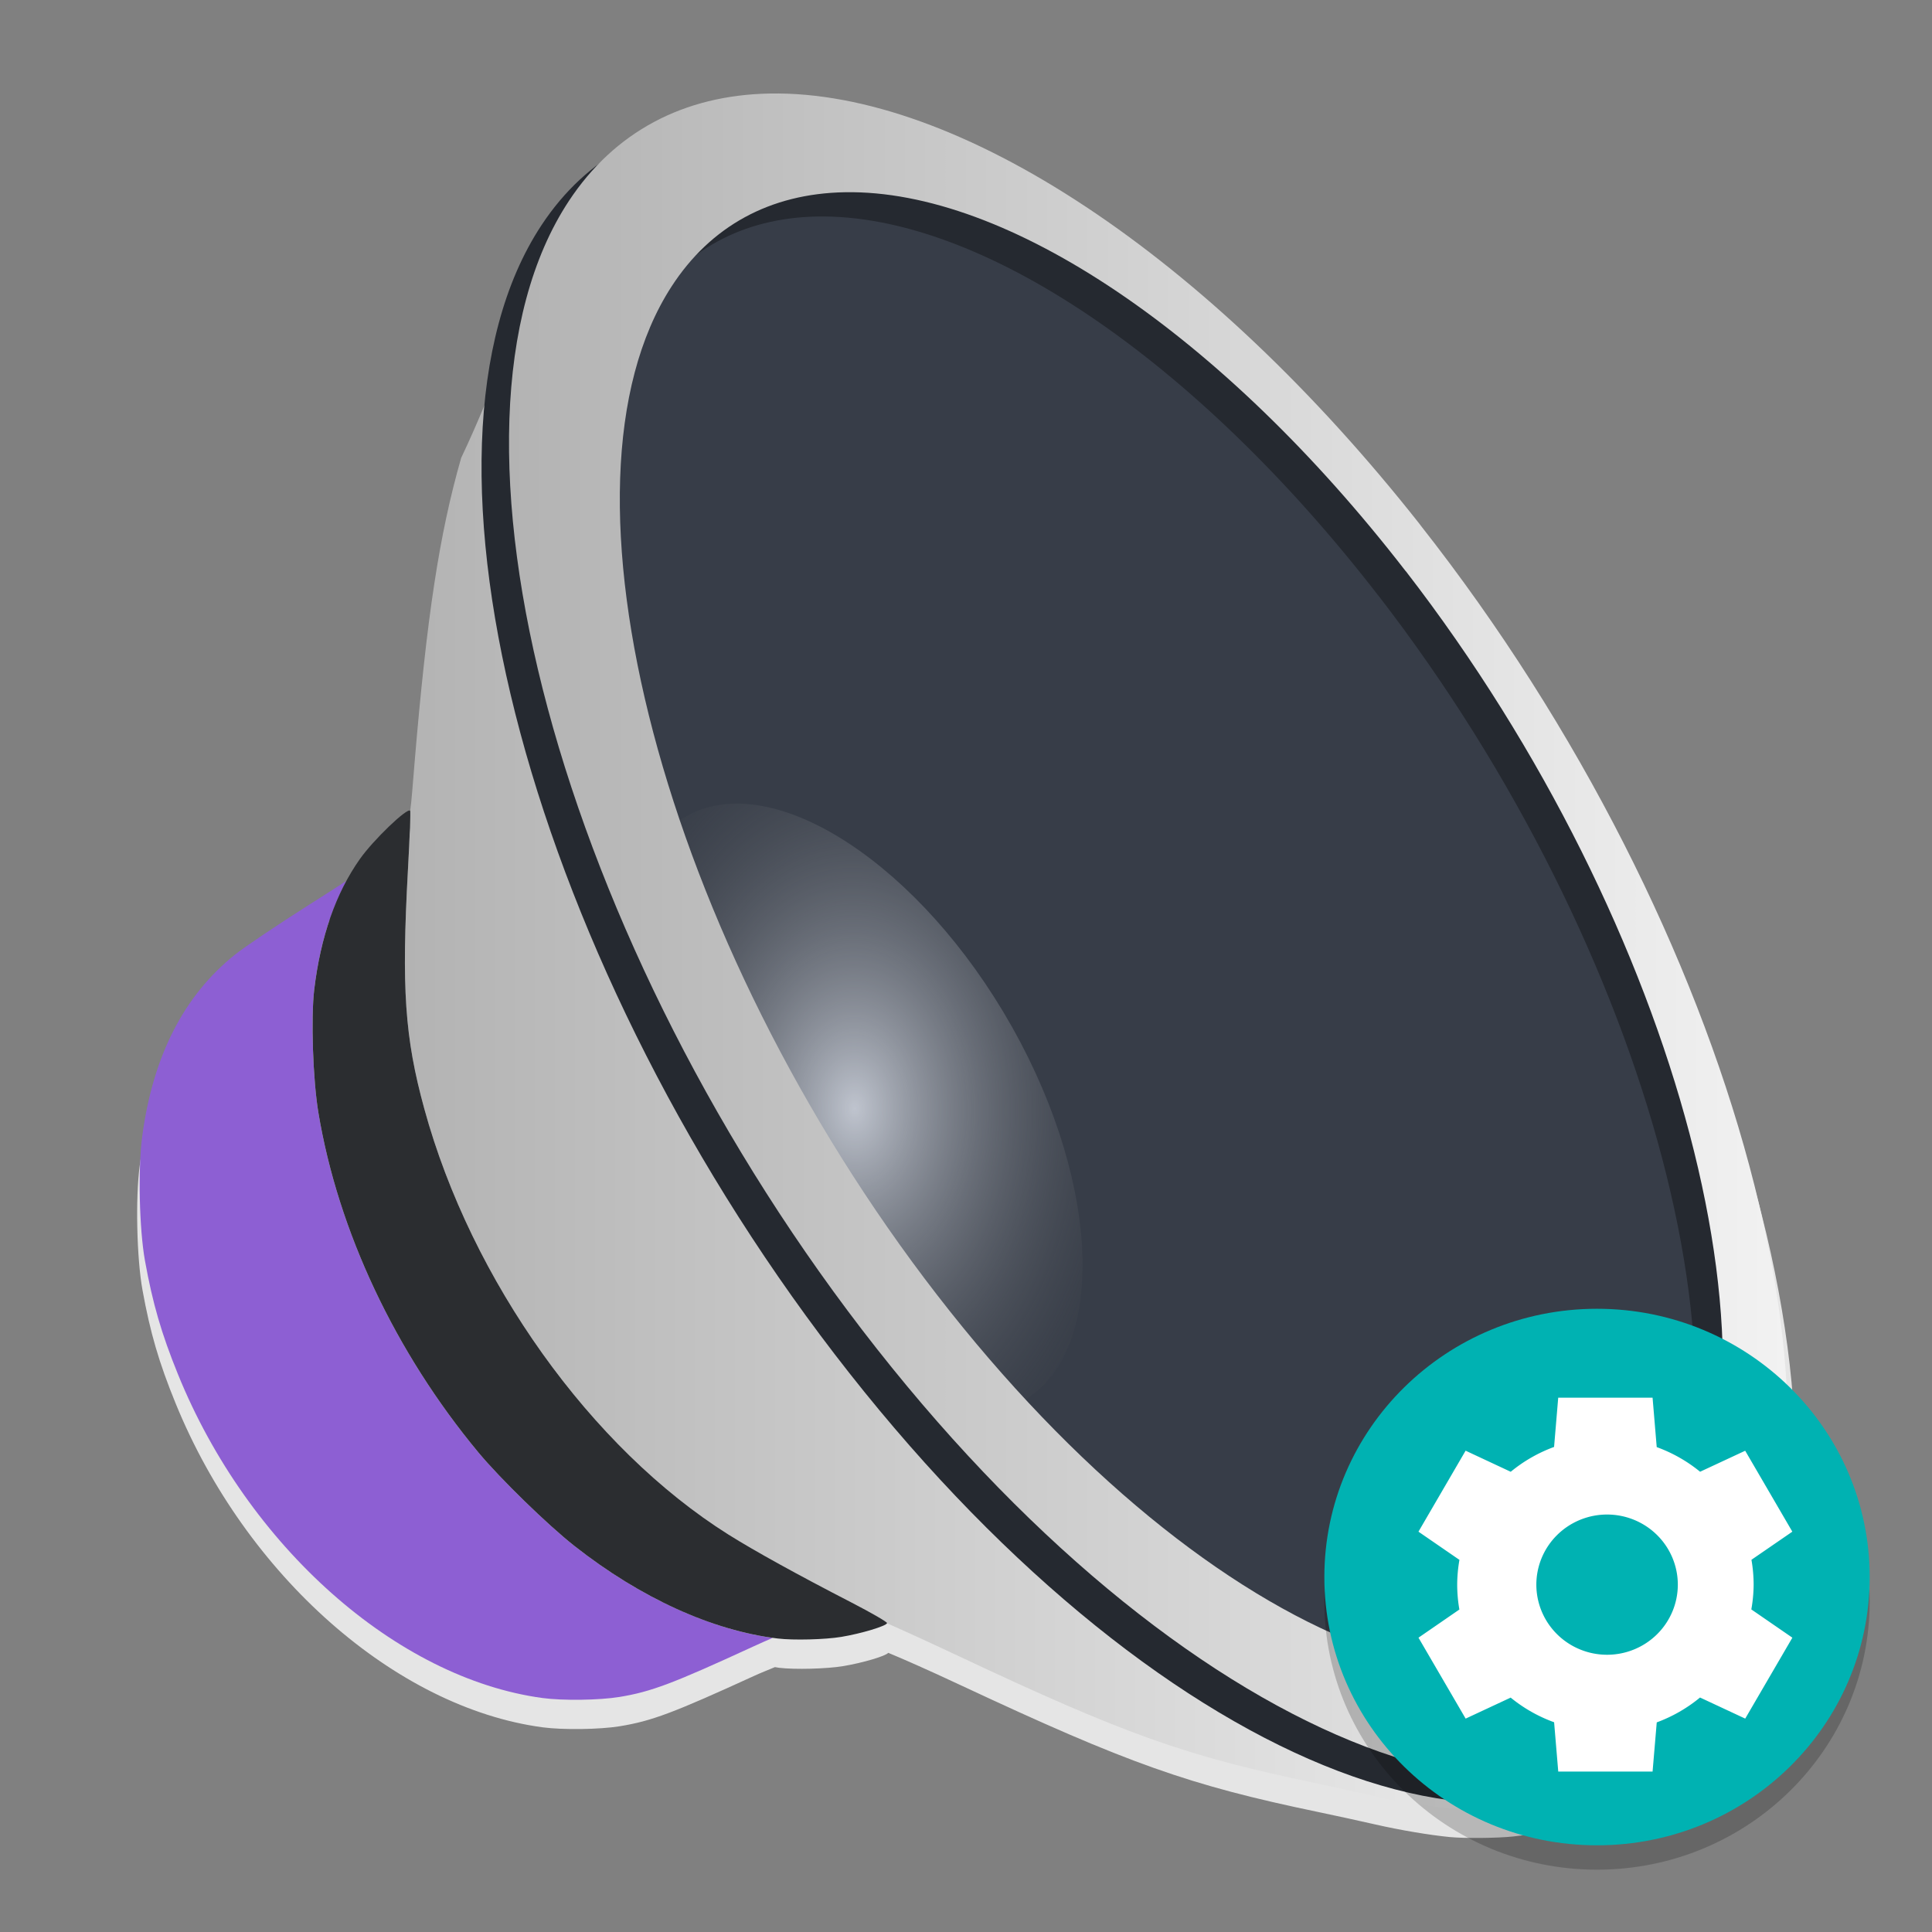 <?xml version="1.0" encoding="UTF-8" standalone="no"?>
<!-- Created with Inkscape (http://www.inkscape.org/) -->

<svg
   width="62"
   height="62"
   viewBox="0 0 62 62"
   version="1.1"
   id="svg1"
   inkscape:version="1.4.2 (unknown)"
   sodipodi:docname="artscontrol.svg"
   xmlns:inkscape="http://www.inkscape.org/namespaces/inkscape"
   xmlns:sodipodi="http://sodipodi.sourceforge.net/DTD/sodipodi-0.dtd"
   xmlns:xlink="http://www.w3.org/1999/xlink"
   xmlns="http://www.w3.org/2000/svg"
   xmlns:svg="http://www.w3.org/2000/svg">
  <rect x="0" y="0" width="62" height="62" fill="#808080" stroke="none"/>
  <sodipodi:namedview
     id="namedview1"
     pagecolor="#ffffff"
     bordercolor="#000000"
     borderopacity="0.25"
     inkscape:showpageshadow="2"
     inkscape:pageopacity="0.0"
     inkscape:pagecheckerboard="0"
     inkscape:deskcolor="#d1d1d1"
     inkscape:document-units="px"
     inkscape:zoom="7.5994533"
     inkscape:cx="23.817503"
     inkscape:cy="35.463077"
     inkscape:window-width="1920"
     inkscape:window-height="998"
     inkscape:window-x="0"
     inkscape:window-y="0"
     inkscape:window-maximized="1"
     inkscape:current-layer="layer1"
     showgrid="false">
    <inkscape:grid
       id="grid1"
       units="px"
       originx="0"
       originy="0"
       spacingx="1"
       spacingy="1"
       empcolor="#0099e5"
       empopacity="0.302"
       color="#0099e5"
       opacity="0.149"
       empspacing="5"
       enabled="true"
       visible="false" />
  </sodipodi:namedview>
  <defs
     id="defs1">
    <radialGradient
       id="paint664_radial_890_11"
       cx="0"
       cy="0"
       r="1"
       gradientUnits="userSpaceOnUse"
       gradientTransform="matrix(-16,-10,10,-16,583,171)">
      <stop
         offset="0.421"
         stop-color="#B7C6CD"
         id="stop2071" />
      <stop
         offset="1"
         stop-color="#EFF2F6"
         id="stop2072" />
    </radialGradient>
    <linearGradient
       id="paint665_linear_890_11"
       x1="605"
       y1="180"
       x2="601.466"
       y2="162.723"
       gradientUnits="userSpaceOnUse">
      <stop
         stop-color="#5200FF"
         id="stop2073" />
      <stop
         offset="1"
         stop-color="#0085FF"
         id="stop2074" />
    </linearGradient>
    <linearGradient
       id="paint666_linear_890_11"
       x1="567"
       y1="181"
       x2="562.118"
       y2="174.183"
       gradientUnits="userSpaceOnUse">
      <stop
         stop-color="#5200FF"
         id="stop2075" />
      <stop
         offset="0.67"
         stop-color="#0085FF"
         id="stop2076" />
    </linearGradient>
    <linearGradient
       id="paint667_linear_890_11"
       x1="605"
       y1="180"
       x2="597.32"
       y2="174.24"
       gradientUnits="userSpaceOnUse">
      <stop
         stop-color="#5200FF"
         id="stop2077" />
      <stop
         offset="1"
         stop-color="#0085FF"
         id="stop2078" />
    </linearGradient>
    <linearGradient
       id="paint668_linear_890_11"
       x1="567"
       y1="180"
       x2="561.24"
       y2="172.32"
       gradientUnits="userSpaceOnUse">
      <stop
         stop-color="#5200FF"
         id="stop2079" />
      <stop
         offset="1"
         stop-color="#0085FF"
         id="stop2080" />
    </linearGradient>
    <linearGradient
       id="paint669_linear_890_11"
       x1="607"
       y1="179"
       x2="602.506"
       y2="171.809"
       gradientUnits="userSpaceOnUse">
      <stop
         stop-color="#5200FF"
         id="stop2081" />
      <stop
         offset="1"
         stop-color="#0085FF"
         id="stop2082" />
    </linearGradient>
    <linearGradient
       id="paint670_linear_890_11"
       x1="607"
       y1="217"
       x2="568.826"
       y2="170.016"
       gradientUnits="userSpaceOnUse">
      <stop
         stop-color="#5200FF"
         id="stop2083" />
      <stop
         offset="1"
         stop-color="#0085FF"
         id="stop2084" />
    </linearGradient>
    <radialGradient
       id="paint671_radial_890_11"
       cx="0"
       cy="0"
       r="1"
       gradientUnits="userSpaceOnUse"
       gradientTransform="matrix(0,20,-16,0,583,187)">
      <stop
         offset="0.87"
         stop-color="#EFF2F6"
         id="stop2085" />
      <stop
         offset="1"
         stop-color="#B7C6CD"
         id="stop2086" />
    </radialGradient>
    <linearGradient
       id="paint497_linear_890_11"
       x1="497"
       y1="413"
       x2="447.457"
       y2="376.796"
       gradientUnits="userSpaceOnUse"
       gradientTransform="translate(-452,-358)">
      <stop
         offset="0.636"
         stop-color="#71706E"
         id="stop1737" />
      <stop
         offset="1"
         stop-color="#B9AA99"
         id="stop1738" />
    </linearGradient>
    <linearGradient
       id="paint498_linear_890_11"
       x1="507"
       y1="413"
       x2="457.457"
       y2="376.796"
       gradientUnits="userSpaceOnUse"
       gradientTransform="translate(-452,-358)">
      <stop
         offset="0.545"
         stop-color="#FF7E07"
         id="stop1739" />
      <stop
         offset="1"
         stop-color="#FFE607"
         id="stop1740" />
    </linearGradient>
    <linearGradient
       id="paint499_linear_890_11"
       x1="473"
       y1="365"
       x2="486.287"
       y2="389.913"
       gradientUnits="userSpaceOnUse"
       gradientTransform="translate(-452,-358)">
      <stop
         stop-color="white"
         id="stop1741" />
      <stop
         offset="0.705"
         stop-color="#EAEFEF"
         id="stop1742" />
    </linearGradient>
    <linearGradient
       id="paint500_linear_890_11"
       x1="480"
       y1="371.5"
       x2="480"
       y2="368.5"
       gradientUnits="userSpaceOnUse"
       gradientTransform="translate(-452,-358)">
      <stop
         offset="0.156"
         stop-color="#71706E"
         id="stop1743" />
      <stop
         offset="0.796"
         stop-color="#B9AA99"
         id="stop1744" />
    </linearGradient>
    <linearGradient
       id="paint501_linear_890_11"
       x1="479"
       y1="375.5"
       x2="479"
       y2="372.5"
       gradientUnits="userSpaceOnUse"
       gradientTransform="translate(-452,-358)">
      <stop
         offset="0.156"
         stop-color="#71706E"
         id="stop1745" />
      <stop
         offset="0.796"
         stop-color="#B9AA99"
         id="stop1746" />
    </linearGradient>
    <linearGradient
       id="paint502_linear_890_11"
       x1="511"
       y1="417"
       x2="455.644"
       y2="380.823"
       gradientUnits="userSpaceOnUse"
       gradientTransform="translate(-452,-358)">
      <stop
         offset="0.184"
         stop-color="#2E2E41"
         id="stop1747"
         style="stop-color:#33424d;stop-opacity:1;" />
      <stop
         offset="1"
         stop-color="#566C80"
         id="stop1748" />
    </linearGradient>
    <linearGradient
       id="paint745_linear_890_11"
       x1="172"
       y1="61"
       x2="195.978"
       y2="83.979"
       gradientUnits="userSpaceOnUse">
      <stop
         stop-color="#EFF2F6"
         id="stop2233" />
      <stop
         offset="1"
         stop-color="#ACD1CF"
         id="stop2234" />
    </linearGradient>
    <linearGradient
       id="paint746_linear_890_11"
       x1="176"
       y1="84"
       x2="175.475"
       y2="78.479"
       gradientUnits="userSpaceOnUse">
      <stop
         offset="0.405"
         stop-color="#2E2E41"
         id="stop2235" />
      <stop
         offset="1"
         stop-color="#566C80"
         id="stop2236" />
    </linearGradient>
    <linearGradient
       id="paint747_linear_890_11"
       x1="202"
       y1="84"
       x2="201.475"
       y2="78.479"
       gradientUnits="userSpaceOnUse">
      <stop
         offset="0.405"
         stop-color="#2E2E41"
         id="stop2237" />
      <stop
         offset="1"
         stop-color="#566C80"
         id="stop2238" />
    </linearGradient>
    <linearGradient
       id="paint748_linear_890_11"
       x1="155"
       y1="82"
       x2="186.461"
       y2="132.337"
       gradientUnits="userSpaceOnUse">
      <stop
         offset="0.206"
         stop-color="#EFF2F6"
         id="stop2239" />
      <stop
         offset="1"
         stop-color="#B7C6CD"
         id="stop2240" />
    </linearGradient>
    <radialGradient
       id="paint750_radial_890_11"
       cx="0"
       cy="0"
       r="1"
       gradientUnits="userSpaceOnUse"
       gradientTransform="matrix(5.647,5.647,-5.647,5.647,172,96)">
      <stop
         offset="0.341"
         stop-color="#2E2E41"
         id="stop2243" />
      <stop
         offset="1"
         stop-color="#566C80"
         id="stop2244" />
    </radialGradient>
    <linearGradient
       id="paint751_linear_890_11"
       x1="166"
       y1="90"
       x2="178"
       y2="102"
       gradientUnits="userSpaceOnUse">
      <stop
         stop-color="white"
         id="stop2245" />
      <stop
         offset="0.705"
         stop-color="#EAEFEF"
         id="stop2246" />
    </linearGradient>
    <linearGradient
       id="paint752_linear_890_11"
       x1="193"
       y1="88"
       x2="199"
       y2="94"
       gradientUnits="userSpaceOnUse">
      <stop
         stop-color="#FFE607"
         id="stop2247" />
      <stop
         offset="0.803"
         stop-color="#FF7E07"
         id="stop2248" />
    </linearGradient>
    <linearGradient
       id="paint753_linear_890_11"
       x1="199"
       y1="104"
       x2="193"
       y2="98"
       gradientUnits="userSpaceOnUse">
      <stop
         offset="0.254"
         stop-color="#089953"
         id="stop2249" />
      <stop
         offset="1"
         stop-color="#16D96F"
         id="stop2250" />
    </linearGradient>
    <linearGradient
       id="paint754_linear_890_11"
       x1="198"
       y1="93"
       x2="204"
       y2="99"
       gradientUnits="userSpaceOnUse">
      <stop
         offset="0.308"
         stop-color="#F15700"
         id="stop2251" />
      <stop
         offset="0.832"
         stop-color="#FF0000"
         id="stop2252" />
    </linearGradient>
    <linearGradient
       id="paint755_linear_890_11"
       x1="194"
       y1="99"
       x2="188"
       y2="93"
       gradientUnits="userSpaceOnUse">
      <stop
         offset="0.321"
         stop-color="#5200FF"
         id="stop2253" />
      <stop
         offset="1"
         stop-color="#0085FF"
         id="stop2254" />
    </linearGradient>
    <linearGradient
       id="paint723_linear_890_11"
       x1="555"
       y1="61"
       x2="610.999"
       y2="117.38"
       gradientUnits="userSpaceOnUse">
      <stop
         offset="0.186"
         stop-color="#EFF2F6"
         id="stop2189" />
      <stop
         offset="0.774"
         stop-color="#B7C6CD"
         id="stop2190" />
    </linearGradient>
    <linearGradient
       id="paint724_linear_890_11"
       x1="568"
       y1="71"
       x2="577.836"
       y2="79.197"
       gradientUnits="userSpaceOnUse">
      <stop
         offset="0.268"
         stop-color="#F15700"
         id="stop2191" />
      <stop
         offset="0.7"
         stop-color="#FF0000"
         id="stop2192" />
    </linearGradient>
    <linearGradient
       id="paint725_linear_890_11"
       x1="583"
       y1="108"
       x2="573"
       y2="98"
       gradientUnits="userSpaceOnUse">
      <stop
         offset="0.298"
         stop-color="#FF7E07"
         id="stop2193" />
      <stop
         offset="0.909"
         stop-color="#FFE607"
         id="stop2194" />
    </linearGradient>
    <linearGradient
       id="paint726_linear_890_11"
       x1="597"
       y1="80"
       x2="587"
       y2="70"
       gradientUnits="userSpaceOnUse">
      <stop
         offset="0.334"
         stop-color="#089953"
         id="stop2195" />
      <stop
         offset="0.842"
         stop-color="#16D96F"
         id="stop2196" />
    </linearGradient>
    <linearGradient
       id="paint727_linear_890_11"
       x1="572"
       y1="97"
       x2="562"
       y2="87"
       gradientUnits="userSpaceOnUse">
      <stop
         offset="0.315"
         stop-color="#5200FF"
         id="stop2197" />
      <stop
         offset="0.886"
         stop-color="#0085FF"
         id="stop2198" />
    </linearGradient>
    <linearGradient
       id="paint728_linear_890_11"
       x1="598.578"
       y1="100.584"
       x2="594.584"
       y2="104.578"
       gradientUnits="userSpaceOnUse">
      <stop
         stop-color="#2E2E41"
         id="stop2199"
         style="stop-color:#550000;stop-opacity:1" />
      <stop
         offset="1"
         stop-color="#566C80"
         id="stop2200"
         style="stop-color:#ff5555;stop-opacity:1" />
    </linearGradient>
    <linearGradient
       id="paint729_linear_890_11"
       x1="575"
       y1="81"
       x2="589.556"
       y2="95.556"
       gradientUnits="userSpaceOnUse">
      <stop
         stop-color="white"
         id="stop2201"
         offset="0"
         style="stop-color:#797979;stop-opacity:1;" />
      <stop
         offset="0.705"
         stop-color="#EAEFEF"
         id="stop2202"
         style="stop-color:#5c7a7a;stop-opacity:1;" />
    </linearGradient>
    <linearGradient
       id="paint730_linear_890_11"
       x1="583.407"
       y1="90.528"
       x2="577.068"
       y2="84.189"
       gradientUnits="userSpaceOnUse">
      <stop
         offset="0.388"
         stop-color="#71706E"
         id="stop2203" />
      <stop
         offset="1"
         stop-color="#B9AA99"
         id="stop2204" />
    </linearGradient>
    <linearGradient
       id="paint521_linear_890_11"
       x1="176"
       y1="417"
       x2="172.8"
       y2="410.6"
       gradientUnits="userSpaceOnUse"
       gradientTransform="translate(-152,-358)">
      <stop
         stop-color="#2E2E41"
         id="stop1785" />
      <stop
         offset="1"
         stop-color="#566C80"
         id="stop1786" />
    </linearGradient>
    <linearGradient
       id="paint522_linear_890_11"
       x1="198"
       y1="417"
       x2="194.8"
       y2="410.6"
       gradientUnits="userSpaceOnUse"
       gradientTransform="translate(-152,-358)">
      <stop
         stop-color="#2E2E41"
         id="stop1787" />
      <stop
         offset="1"
         stop-color="#566C80"
         id="stop1788" />
    </linearGradient>
    <linearGradient
       id="paint523_linear_890_11"
       x1="183"
       y1="415"
       x2="183"
       y2="361"
       gradientUnits="userSpaceOnUse"
       gradientTransform="translate(-152,-358)">
      <stop
         offset="0.221"
         stop-color="#2E2E41"
         id="stop1789"
         style="stop-color:#555577;stop-opacity:1;" />
      <stop
         offset="1"
         stop-color="#566C80"
         id="stop1790"
         style="stop-color:#7a91a6;stop-opacity:1;" />
    </linearGradient>
    <linearGradient
       id="paint524_linear_890_11"
       x1="183"
       y1="389"
       x2="183"
       y2="363"
       gradientUnits="userSpaceOnUse"
       gradientTransform="translate(-152,-358)">
      <stop
         offset="0.166"
         stop-color="#2E2E41"
         id="stop1791"
         style="stop-color:#191924;stop-opacity:1;" />
      <stop
         offset="0.785"
         stop-color="#566C80"
         id="stop1792" />
    </linearGradient>
    <linearGradient
       id="paint525_linear_890_11"
       x1="183"
       y1="367"
       x2="183"
       y2="373"
       gradientUnits="userSpaceOnUse"
       gradientTransform="translate(-152,-358)">
      <stop
         stop-color="#EFF2F6"
         id="stop1793" />
      <stop
         offset="0.601"
         stop-color="#B7C6CD"
         id="stop1794" />
    </linearGradient>
    <linearGradient
       id="paint526_linear_890_11"
       x1="179"
       y1="399"
       x2="187"
       y2="407"
       gradientUnits="userSpaceOnUse"
       gradientTransform="translate(-152,-357)">
      <stop
         offset="0.314"
         stop-color="#EFF2F6"
         id="stop1795" />
      <stop
         offset="0.582"
         stop-color="#B7C6CD"
         id="stop1796" />
    </linearGradient>
    <linearGradient
       id="paint527_linear_890_11"
       x1="181"
       y1="401"
       x2="185"
       y2="405"
       gradientUnits="userSpaceOnUse"
       gradientTransform="translate(-152,-357)">
      <stop
         stop-color="#F15700"
         id="stop1797" />
      <stop
         offset="0.718"
         stop-color="#FF0000"
         id="stop1798" />
    </linearGradient>
    <linearGradient
       id="paint528_linear_890_11"
       x1="182"
       y1="385"
       x2="180"
       y2="383"
       gradientUnits="userSpaceOnUse"
       gradientTransform="matrix(3.05,0,0,3.05,-526.65,-1149.235)">
      <stop
         stop-color="#FF7E07"
         id="stop1799" />
      <stop
         offset="1"
         stop-color="#FFE607"
         id="stop1800" />
    </linearGradient>
    <linearGradient
       id="paint529_linear_890_11"
       x1="186"
       y1="385"
       x2="184"
       y2="383"
       gradientUnits="userSpaceOnUse"
       gradientTransform="matrix(3.05,0,0,3.05,-526.65,-1149.235)">
      <stop
         stop-color="#089953"
         id="stop1801" />
      <stop
         offset="1"
         stop-color="#16D96F"
         id="stop1802" />
    </linearGradient>
    <linearGradient
       id="paint415_linear_890_11"
       x1="411"
       y1="509"
       x2="363.565"
       y2="453.659"
       gradientUnits="userSpaceOnUse"
       gradientTransform="matrix(0.357,0,0,0.357,-125.786,-163.643)">
      <stop
         stop-color="#5200FF"
         id="stop1572" />
      <stop
         offset="1"
         stop-color="#0085FF"
         id="stop1573" />
    </linearGradient>
    <radialGradient
       id="paint416_radial_890_11"
       cx="0"
       cy="0"
       r="1"
       gradientUnits="userSpaceOnUse"
       gradientTransform="matrix(0,12.5,-12.5,0,14.929,9.214)">
      <stop
         offset="0.223"
         stop-color="#EFF2F6"
         id="stop1574" />
      <stop
         offset="0.869"
         stop-color="#B7C6CD"
         id="stop1575" />
    </radialGradient>
    <linearGradient
       id="paint417_linear_890_11"
       x1="392"
       y1="476"
       x2="399.529"
       y2="477.882"
       gradientUnits="userSpaceOnUse"
       gradientTransform="matrix(0.357,0,0,0.357,-125.786,-163.643)">
      <stop
         stop-color="#EFF2F6"
         id="stop1576" />
      <stop
         offset="1"
         stop-color="#B7C6CD"
         id="stop1577" />
    </linearGradient>
    <linearGradient
       id="paint418_linear_890_11"
       x1="396"
       y1="490"
       x2="388.8"
       y2="487.6"
       gradientUnits="userSpaceOnUse"
       gradientTransform="matrix(0.357,0,0,0.357,-125.786,-163.643)">
      <stop
         stop-color="#2E2E41"
         id="stop1578" />
      <stop
         offset="1"
         stop-color="#566C80"
         id="stop1579" />
    </linearGradient>
    <linearGradient
       id="paint745_linear_890_11-4"
       x1="172"
       y1="61"
       x2="195.978"
       y2="83.979"
       gradientUnits="userSpaceOnUse"
       gradientTransform="matrix(0.394,0,0,0.515,-58.055,-32.449)">
      <stop
         stop-color="#EFF2F6"
         id="stop2233-1" />
      <stop
         offset="1"
         stop-color="#ACD1CF"
         id="stop2234-5" />
    </linearGradient>
    <linearGradient
       id="paint746_linear_890_11-0"
       x1="176"
       y1="84"
       x2="175.475"
       y2="78.479"
       gradientUnits="userSpaceOnUse"
       gradientTransform="matrix(1.105,0,0,1.105,-171.317,-74.363)">
      <stop
         offset="0.405"
         stop-color="#2E2E41"
         id="stop2235-8"
         style="stop-color:#ff0000;stop-opacity:1" />
      <stop
         offset="1"
         stop-color="#566C80"
         id="stop2236-3"
         style="stop-color:#ffaaaa;stop-opacity:1" />
    </linearGradient>
    <linearGradient
       id="paint747_linear_890_11-5"
       x1="202"
       y1="84"
       x2="201.475"
       y2="78.479"
       gradientUnits="userSpaceOnUse"
       gradientTransform="matrix(1.105,0,0,1.105,-171.317,-74.363)">
      <stop
         offset="0.405"
         stop-color="#2E2E41"
         id="stop2237-6"
         style="stop-color:#ff0000;stop-opacity:1" />
      <stop
         offset="1"
         stop-color="#566C80"
         id="stop2238-5"
         style="stop-color:#ffaaaa;stop-opacity:1" />
    </linearGradient>
    <radialGradient
       id="paint750_radial_890_11-0"
       cx="0"
       cy="0"
       r="1"
       gradientUnits="userSpaceOnUse"
       gradientTransform="matrix(6.242,6.242,-6.242,6.242,18.79,31.743)">
      <stop
         offset="0.341"
         stop-color="#2E2E41"
         id="stop2243-7" />
      <stop
         offset="1"
         stop-color="#566C80"
         id="stop2244-6" />
    </radialGradient>
    <linearGradient
       id="paint751_linear_890_11-3"
       x1="166"
       y1="90"
       x2="178"
       y2="102"
       gradientUnits="userSpaceOnUse"
       gradientTransform="matrix(1.105,0,0,1.105,-171.317,-74.363)">
      <stop
         stop-color="white"
         id="stop2245-7" />
      <stop
         offset="0.705"
         stop-color="#EAEFEF"
         id="stop2246-6" />
    </linearGradient>
    <linearGradient
       id="paint752_linear_890_11-1"
       x1="193"
       y1="88"
       x2="199"
       y2="94"
       gradientUnits="userSpaceOnUse"
       gradientTransform="matrix(1.105,0,0,1.105,-171.317,-74.363)">
      <stop
         stop-color="#FFE607"
         id="stop2247-5" />
      <stop
         offset="0.803"
         stop-color="#FF7E07"
         id="stop2248-0" />
    </linearGradient>
    <linearGradient
       id="paint753_linear_890_11-6"
       x1="199"
       y1="104"
       x2="193"
       y2="98"
       gradientUnits="userSpaceOnUse"
       gradientTransform="matrix(1.105,0,0,1.105,-171.317,-74.363)">
      <stop
         offset="0.254"
         stop-color="#089953"
         id="stop2249-5" />
      <stop
         offset="1"
         stop-color="#16D96F"
         id="stop2250-0" />
    </linearGradient>
    <linearGradient
       id="paint754_linear_890_11-8"
       x1="198"
       y1="93"
       x2="204"
       y2="99"
       gradientUnits="userSpaceOnUse"
       gradientTransform="matrix(1.105,0,0,1.105,-171.317,-74.363)">
      <stop
         offset="0.308"
         stop-color="#F15700"
         id="stop2251-1" />
      <stop
         offset="0.832"
         stop-color="#FF0000"
         id="stop2252-2" />
    </linearGradient>
    <linearGradient
       id="paint755_linear_890_11-2"
       x1="194"
       y1="99"
       x2="188"
       y2="93"
       gradientUnits="userSpaceOnUse"
       gradientTransform="matrix(1.105,0,0,1.105,-171.317,-74.363)">
      <stop
         offset="0.321"
         stop-color="#5200FF"
         id="stop2253-6" />
      <stop
         offset="1"
         stop-color="#0085FF"
         id="stop2254-9" />
    </linearGradient>
    <radialGradient
       inkscape:collect="always"
       xlink:href="#linearGradient15"
       id="radialGradient16"
       cx="21.171"
       cy="27.764"
       fx="21.171"
       fy="27.764"
       r="5.761"
       gradientTransform="matrix(1.475,-0.018,0.027,2.202,-10.807,-32.991)"
       gradientUnits="userSpaceOnUse" />
    <linearGradient
       id="linearGradient15"
       inkscape:collect="always">
      <stop
         style="stop-color:#bfc4ce;stop-opacity:1;"
         offset="0"
         id="stop15" />
      <stop
         style="stop-color:#252930;stop-opacity:0;"
         offset="1"
         id="stop16" />
    </linearGradient>
    <linearGradient
       inkscape:collect="always"
       xlink:href="#c"
       id="linearGradient18"
       x1="9.796"
       y1="27.351"
       x2="41.668"
       y2="27.351"
       gradientUnits="userSpaceOnUse" />
    <linearGradient
       id="c">
      <stop
         stop-color="#b3b3b3"
         offset="0"
         id="stop5" />
      <stop
         stop-color="#f2f2f2"
         offset="1"
         id="stop6" />
    </linearGradient>
    <linearGradient
       inkscape:collect="always"
       xlink:href="#c"
       id="linearGradient20"
       x1="12.428"
       y1="23.222"
       x2="44.771"
       y2="23.222"
       gradientUnits="userSpaceOnUse" />
  </defs>
  <g
     inkscape:label="Layer 1"
     inkscape:groupmode="layer"
     id="layer1">
    <g
       id="g20"
       transform="matrix(1.269,0,0,1.217,0.563,1.783)">
      <path
         d="m 19.058,1.772 c -1.799,0.037 -3.306,0.701 -4.429,1.951 -0.527,0.412 -0.991,0.923 -1.385,1.528 -0.771,1.23 -1.256,2.819 -1.436,4.699 -0.145,0.362 -0.281,0.726 -0.605,1.432 -0.555,2.016 -0.871,4.159 -1.186,8.05 -0.053,0.661 -0.084,1.001 -0.125,1.257 -0.105,-0.045 -0.928,0.777 -1.262,1.267 -0.115,0.169 -0.216,0.356 -0.316,0.543 -0.243,0.172 -0.466,0.329 -0.989,0.672 -0.789,0.519 -1.631,1.106 -1.872,1.305 -1.305,1.081 -2.092,2.679 -2.364,4.8 -0.109,0.85 -0.075,2.439 0.07,3.273 0.196,1.128 0.418,1.919 0.841,2.998 1.774,4.531 5.558,8.013 9.274,8.535 0.512,0.072 1.447,0.059 1.956,-0.028 0.806,-0.137 1.351,-0.351 3.4,-1.329 0.191,-0.091 0.35,-0.154 0.523,-0.23 0.035,0.005 0.071,0.014 0.106,0.018 0.399,0.05 1.206,0.028 1.619,-0.044 0.498,-0.086 1.085,-0.269 1.14,-0.351 0.347,0.149 0.928,0.413 1.847,0.861 4.218,2.058 5.757,2.628 9.009,3.333 0.418,0.091 1.077,0.24 1.462,0.332 0.618,0.148 1.373,0.28 1.882,0.332 0.373,0.038 1.206,0.03 1.614,-0.016 0.488,-0.056 0.926,-0.157 1.345,-0.282 1.067,-0.278 1.99,-0.824 2.746,-1.625 0.581,-0.432 1.086,-0.98 1.51,-1.638 3.793,-5.954 0.264,-19.607 -7.818,-30.252 L 35.592,13.129 C 30.206,6.048 23.852,1.684 19.058,1.772 Z m 1.207,3.244 C 24.4,4.94 29.879,8.774 34.523,14.994 l 0.024,0.026 c 6.973,9.352 10.016,21.347 6.743,26.576 -0.183,0.288 -0.384,0.552 -0.601,0.791 C 36.766,45.408 29.419,41.629 23.31,33.449 16.336,24.101 13.286,12.104 16.553,6.868 16.737,6.577 16.939,6.31 17.158,6.069 18.02,5.399 19.068,5.043 20.264,5.016 Z"
         fill-opacity="0.67"
         id="path8"
         style="fill:#e5e5e5;fill-opacity:1;fill-rule:nonzero" />
      <path
         d="M 34.609,13.557 C 41.755,23.199 44.874,35.566 41.52,40.958 38.166,46.349 29.526,42.856 22.378,33.219 15.23,23.581 12.104,11.211 15.452,5.812 18.8,0.412 27.437,3.896 34.588,13.529"
         id="path9"
         style="fill:#373d48;fill-opacity:1;fill-rule:nonzero" />
      <path
         d="m 25.151,25.617 c 2.293,4.25 2.385,8.717 0.204,9.896 -2.182,1.18 -5.865,-1.346 -8.16,-5.595 -2.295,-4.249 -2.39,-8.718 -0.21,-9.901 2.18,-1.183 5.862,1.339 8.159,5.588"
         id="path10"
         style="fill:url(#radialGradient16);fill-rule:nonzero" />
      <path
         d="m 9.929,19.915 c 0.036,-0.256 0.06,-0.633 0.11,-1.255 0.313,-3.891 0.626,-6.033 1.179,-8.049 1.718,-3.775 0.328,-2.905 2.015,5.459 0.478,2.285 0.989,3.993 1.673,5.587 1.607,3.748 2.878,6.201 4.598,8.873 4.049,6.292 9.151,11.177 13.725,13.142 3.439,1.382 8.08,0.633 8.439,0.626 -1.122,1.129 -2.324,1.699 -3.983,1.889 -0.405,0.047 -1.234,0.056 -1.604,0.018 C 35.575,46.153 34.825,46.019 34.21,45.872 33.828,45.78 33.175,45.631 32.759,45.54 29.526,44.834 27.995,44.264 23.803,42.207 23.085,41.854 22.41,41.532 21.987,41.339 21.988,41.337 21.988,41.336 21.989,41.335 21.997,41.306 21.59,41.061 21.085,40.789 19.746,40.07 18.629,39.427 17.978,39 14.507,36.725 11.473,32.296 10.286,27.771 9.792,25.891 9.708,24.602 9.873,21.462 9.917,20.649 9.941,19.968 9.929,19.915 Z"
         id="path11"
         style="fill:url(#linearGradient18)" />
      <path
         d="m 8.316,21.762 c -0.413,0.798 -0.686,1.76 -0.813,2.865 -0.086,0.752 -0.034,2.377 0.105,3.248 0.498,3.121 1.943,6.32 4.051,8.965 0.552,0.691 1.743,1.901 2.421,2.458 1.63,1.337 3.397,2.191 5.017,2.426 -0.158,0.071 -0.324,0.147 -0.496,0.23 -2.037,0.978 -2.579,1.191 -3.38,1.328 -0.506,0.087 -1.437,0.1 -1.946,0.028 C 9.582,42.788 5.82,39.305 4.057,34.774 3.637,33.696 3.417,32.904 3.222,31.777 3.078,30.942 3.044,29.355 3.152,28.505 c 0.27,-2.121 1.053,-3.72 2.351,-4.801 0.238,-0.199 1.076,-0.786 1.86,-1.305 0.426,-0.281 0.726,-0.48 0.953,-0.637 z"
         id="path12"
         style="fill:#8d5fd3" />
      <path
         d="M 18.33,1.642 C 16.144,1.683 14.395,2.658 13.246,4.479 9.48,10.44 12.995,24.099 21.034,34.74 29.072,45.381 38.788,49.238 42.559,43.284 46.33,37.331 42.822,23.677 34.787,13.031 L 34.765,12.999 C 29.411,5.918 23.095,1.554 18.33,1.642 Z m 1.895,2.602 c 4.11,-0.076 9.556,3.758 14.173,9.977 l 0.022,0.027 C 41.351,23.6 44.377,35.596 41.123,40.825 37.869,46.054 29.489,42.666 22.556,33.318 15.623,23.97 12.592,11.973 15.84,6.737 16.831,5.137 18.339,4.28 20.225,4.244 Z"
         fill-rule="nonzero"
         id="path13"
         style="fill:#252930;fill-opacity:1" />
      <path
         d="M 19.025,1.001 C 16.839,1.042 15.09,2.017 13.94,3.838 10.175,9.799 13.69,23.458 21.729,34.099 29.767,44.74 39.483,48.597 43.254,42.644 47.025,36.69 43.517,23.036 35.482,12.39 L 35.46,12.358 C 30.106,5.277 23.79,0.913 19.025,1.001 Z m 1.895,2.603 c 4.11,-0.077 9.556,3.757 14.173,9.977 l 0.022,0.026 c 6.931,9.352 9.956,21.348 6.702,26.577 -3.253,5.229 -11.633,1.841 -18.566,-7.507 -6.933,-9.348 -9.964,-21.345 -6.716,-26.581 0.991,-1.6 2.499,-2.457 4.385,-2.492 z"
         fill-rule="nonzero"
         id="path14"
         style="fill:url(#linearGradient20)" />
      <path
         d="M 19.225,41.741 C 17.57,41.534 15.753,40.671 14.08,39.298 13.402,38.741 12.211,37.531 11.659,36.84 9.551,34.195 8.106,30.996 7.608,27.875 7.469,27.004 7.417,25.379 7.503,24.627 7.662,23.24 8.052,22.078 8.659,21.184 c 0.338,-0.499 1.189,-1.352 1.269,-1.272 0.014,0.014 -0.01,0.712 -0.055,1.55 -0.165,3.14 -0.081,4.429 0.413,6.309 1.187,4.525 4.221,8.954 7.692,11.229 0.651,0.427 1.768,1.07 3.107,1.789 0.505,0.272 0.912,0.517 0.904,0.546 -0.024,0.078 -0.646,0.274 -1.156,0.363 -0.41,0.071 -1.212,0.093 -1.608,0.043 z"
         fill="#2b2d30"
         fill-rule="nonzero"
         id="path15" />
    </g>
    <g
       id="g1"
       transform="translate(24.5,-19)">
      <ellipse
         style="opacity:0.2;stroke-width:1.578"
         cx="26.75"
         cy="70.391"
         id="circle6"
         rx="8.75"
         ry="8.609" />
      <ellipse
         style="fill:#00b2b2;stroke-width:1.578;fill-opacity:1"
         cx="26.75"
         cy="69.609"
         id="circle7"
         rx="8.75"
         ry="8.609" />
    </g>
    <path
       style="fill:#ffffff;stroke-width:0.753"
       d="m 50.005,44.853 -0.133,1.581 a 4.757,4.714 0 0 0 -1.391,0.797 l -1.448,-0.677 -1.513,2.599 1.315,0.905 a 4.757,4.714 0 0 0 -0.072,0.795 4.757,4.714 0 0 0 0.07,0.798 l -1.312,0.904 1.513,2.597 1.445,-0.674 a 4.757,4.714 0 0 0 1.394,0.791 l 0.133,1.583 h 3.027 l 0.134,-1.579 a 4.757,4.714 0 0 0 1.389,-0.798 l 1.45,0.677 1.513,-2.597 -1.317,-0.907 a 4.757,4.714 0 0 0 0.074,-0.795 4.757,4.714 0 0 0 -0.07,-0.798 l 1.312,-0.902 -1.513,-2.597 -1.447,0.674 a 4.757,4.714 0 0 0 -1.392,-0.791 l -0.133,-1.585 h -3.027 z m 1.568,3.75 a 2.27,2.25 0 0 1 2.27,2.25 2.27,2.25 0 0 1 -2.27,2.25 2.27,2.25 0 0 1 -2.27,-2.25 2.27,2.25 0 0 1 2.27,-2.25 z"
       id="path7-5" />
  </g>
</svg>
